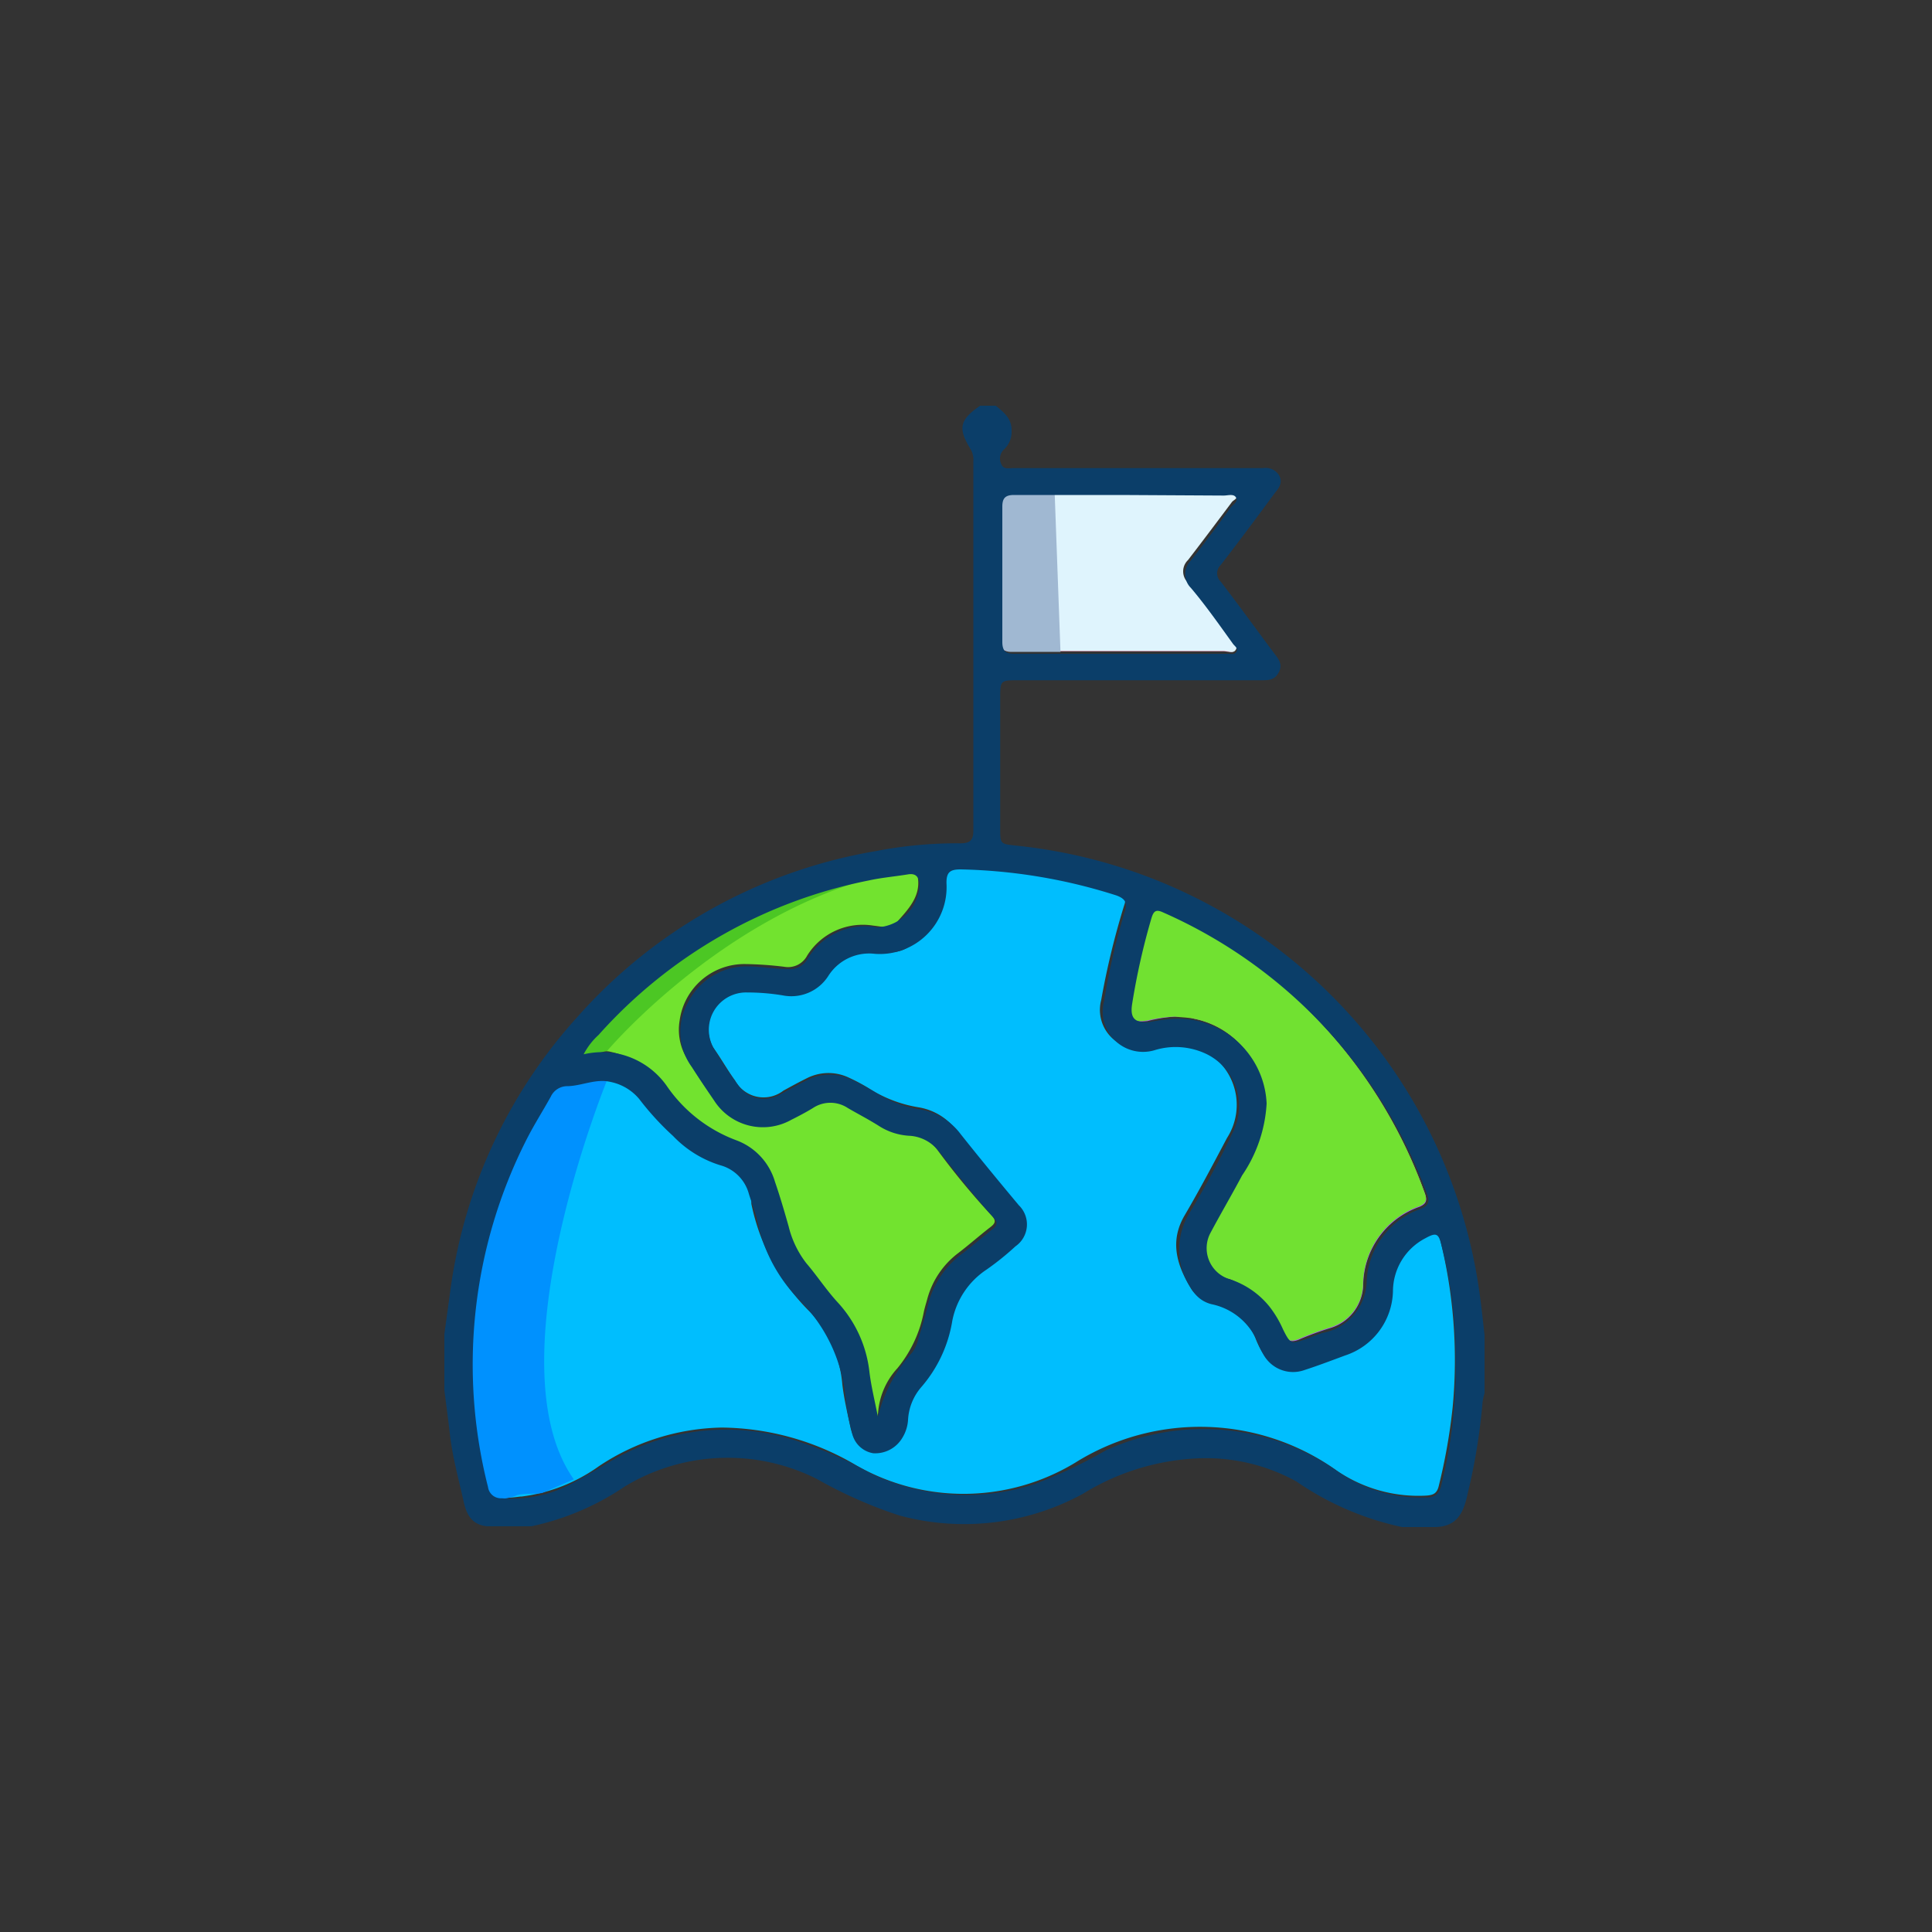 <svg xmlns="http://www.w3.org/2000/svg" viewBox="0 0 100 100"><rect x="0" y="0" width="100" height="100" fill="#333333" stroke="none"/><defs><style>.cls-1{fill:#ae5cfd;}.cls-2{fill:#f8b7d3;}.cls-3{fill:#00befe;}.cls-4{fill:#72e32f;}.cls-5{fill:#71e131;}.cls-6{fill:#dff4fd;}.cls-7{fill:#a0b8d2;}.cls-8{fill:#0091fe;}.cls-9{fill:#4cc724;}.cls-10{fill:#0b3e69;}</style></defs><g id="Capa_2" data-name="Capa 2"><g id="oduIue.tif"><path class="cls-1" d="M60.82,52.62c.32,0,.65,0,1,.11a4.53,4.53,0,0,1,3.05,6.68c-.71,1.38-1.48,2.73-2.22,4.09a1.71,1.71,0,0,0,1,2.7,2.43,2.43,0,0,1,.37.16,4.42,4.42,0,0,1,2.3,2.54c.23.53.52.63,1,.4a16,16,0,0,1,1.51-.55,2.39,2.39,0,0,0,1.73-2.28,4.35,4.35,0,0,1,2.9-4c.38-.16.42-.34.29-.7a25.49,25.49,0,0,0-5.85-9.28,24.5,24.5,0,0,0-7.61-5.31c-.72-.32-.7-.32-.94.46a41.22,41.22,0,0,0-.95,4.21c-.14.8.15,1.1,1,1A7.58,7.58,0,0,1,60.82,52.62Z"/><path class="cls-2" d="M63.92,33.65c-.1.17-.4.06-.6.06H57.9c-1.87,0-3.73,0-5.59,0-.44,0-.55-.14-.55-.56,0-2.37,0-4.73,0-7.1,0-.48.16-.57.59-.56,1.87,0,3.73,0,5.6,0h5.53c.16,0,.39-.1.47.1s-.15.25-.24.37c-.75,1-1.5,2-2.27,3a.81.81,0,0,0,0,1.17c.76.94,1.47,1.92,2.18,2.9C63.74,33.26,64.05,33.41,63.92,33.65Z"/><path class="cls-3" d="M48.86,45.4c-.15-.39,0-.49.39-.47a28.86,28.86,0,0,1,6,.63,1.87,1.87,0,0,0,.34,0c.73.21,1.46.42,2.2.61.38.1.55.25.4.68A40.6,40.6,0,0,0,57,51.75a2,2,0,0,0,2.46,2.45,5,5,0,0,1,2.1-.1,3.17,3.17,0,0,1,1.95,4.8c-.71,1.34-1.42,2.69-2.19,4s-.46,2.54.38,3.88a1.64,1.64,0,0,0,1.07.64A3.08,3.08,0,0,1,65,69.31a4.17,4.17,0,0,0,.33.67,1.66,1.66,0,0,0,2,.8,21.16,21.16,0,0,0,2.69-1,3.54,3.54,0,0,0,2-3.22,3,3,0,0,1,1.94-2.76c.33-.14.48-.08.56.28a25.78,25.78,0,0,1,.67,8.75,29.79,29.79,0,0,1-.72,4.08c-.09.38-.27.47-.62.5a7.48,7.48,0,0,1-4.64-1.28,12.18,12.18,0,0,0-13.56-.42,11.17,11.17,0,0,1-11.44.07,13.9,13.9,0,0,0-6.86-1.89,11.81,11.81,0,0,0-6.35,2,8.73,8.73,0,0,1-4,1.57h-.06c-1.36.19-1.62,0-1.91-1.3a25.87,25.87,0,0,1,.83-14.32,40,40,0,0,1,1.81-4.07,13.25,13.25,0,0,1,.95-1.44c.06-.07.14-.19.2-.19.89,0,1.71-.44,2.62-.28a2.45,2.45,0,0,1,1.65.95,14.45,14.45,0,0,0,2.41,2.47,3.31,3.31,0,0,0,1.39.78,2.55,2.55,0,0,1,2,2.08c0,.06,0,.11,0,.17a10.93,10.93,0,0,0,3,5.56,6.19,6.19,0,0,1,1.71,3.8c.09.74.26,1.47.42,2.21s.59,1.19,1.25,1.21a1.55,1.55,0,0,0,1.51-1.2,6,6,0,0,1,1.54-3.22,5,5,0,0,0,.79-2.2A4.49,4.49,0,0,1,51,65.51a14.93,14.93,0,0,0,1.4-1.12,1.39,1.39,0,0,0,.2-2.13c-1.07-1.22-2.08-2.48-3.08-3.74a3.09,3.09,0,0,0-2-1.21,6.78,6.78,0,0,1-2.58-1,10,10,0,0,0-1-.53,2.46,2.46,0,0,0-2.12,0c-.43.21-.85.44-1.27.67a1.68,1.68,0,0,1-2.5-.52c-.41-.56-.74-1.17-1.15-1.73a2,2,0,0,1,1.64-2.94,8.13,8.13,0,0,1,1.78.14A2.53,2.53,0,0,0,43,50.12a1.78,1.78,0,0,1,1.53-.85c.5,0,1,0,1.5,0a1.5,1.5,0,0,0,1.21-.44C48.08,47.86,49.08,46.91,48.86,45.4Z"/><path class="cls-4" d="M40.18,46.77c1.21-.36,2.4-.79,3.62-1.11s2.19-.38,3.28-.56c.31-.05.27.21.42.28.18,1-.49,1.69-1.09,2.36-.33.36-.8.21-1.21.17a3.39,3.39,0,0,0-3.42,1.55,1.12,1.12,0,0,1-1.19.58,18.45,18.45,0,0,0-2-.14,3.38,3.38,0,0,0-3.41,2.91,2.86,2.86,0,0,0,.39,2c.45.73.92,1.46,1.44,2.14a2.92,2.92,0,0,0,3.75.89c.47-.22.91-.5,1.37-.74a1.41,1.41,0,0,1,1.38,0c.48.26,1,.51,1.41.8a4.54,4.54,0,0,0,2.07.77,2.17,2.17,0,0,1,1.59.93,38.13,38.13,0,0,0,2.75,3.32c.23.25.2.39-.06.59-.57.44-1.1.91-1.66,1.34A4.41,4.41,0,0,0,48,67.22c-.06.22-.13.44-.18.67a6.54,6.54,0,0,1-1.37,2.93,3.82,3.82,0,0,0-1,2.31,2.22,2.22,0,0,1-.14.47c-.27-1.37-.52-2.6-.75-3.82a3.64,3.64,0,0,0-.73-1.61c-.75-1-1.5-1.91-2.27-2.84a3.93,3.93,0,0,1-.8-1.51c-.23-.81-.47-1.62-.73-2.43a3.44,3.44,0,0,0-2.25-2.45,6.86,6.86,0,0,1-3.28-2.52,4.7,4.7,0,0,0-3-2,5.22,5.22,0,0,0-1.83.16c.74-.8,1.33-1.5,2-2.14a28,28,0,0,1,6.44-4.77A20.47,20.47,0,0,0,40.18,46.77Z"/><path class="cls-5" d="M60.82,52.62a7.58,7.58,0,0,0-1.43.2c-.82.14-1.11-.16-1-1a41.22,41.22,0,0,1,.95-4.21c.24-.78.22-.78.94-.46a24.5,24.5,0,0,1,7.61,5.31,25.49,25.49,0,0,1,5.85,9.28c.13.36.09.54-.29.7a4.35,4.35,0,0,0-2.9,4,2.39,2.39,0,0,1-1.73,2.28,16,16,0,0,0-1.51.55c-.51.23-.8.13-1-.4A4.42,4.42,0,0,0,64,66.36a2.43,2.43,0,0,0-.37-.16,1.71,1.71,0,0,1-1-2.7c.74-1.36,1.51-2.71,2.22-4.09a4.53,4.53,0,0,0-3.05-6.68C61.47,52.66,61.14,52.66,60.82,52.62Z"/><path class="cls-6" d="M58,25.52h5.53c.16,0,.39-.1.47.1s-.15.25-.24.37c-.75,1-1.5,2-2.27,3a.81.81,0,0,0,0,1.17c.76.94,1.47,1.92,2.18,2.9.12.17.43.32.3.56s-.4.06-.6.06H57.9c-1.87,0-3.73,0-5.59,0-.44,0-.55-.14-.55-.56,0-2.37,0-4.73,0-7.1,0-.48.16-.57.59-.56C54.22,25.53,56.08,25.52,58,25.52Z"/></g><path class="cls-7" d="M54.59,25.52l.3,8.22h-2.6a.53.53,0,0,1-.53-.53V26a.45.45,0,0,1,.45-.45Z"/><path class="cls-8" d="M31.43,55.89s-6,14.63-1.73,20.68l-1.62.7c-.32.08-1.08,0-1.39.15-.68.25-1.38.26-1.61-.5a26.61,26.61,0,0,1,3.7-20.8Z"/><path class="cls-9" d="M31.43,54.39s5.91-7,14.11-9.06A26,26,0,0,0,29.7,54.39S29.12,55,31.43,54.39Z"/><g id="oduIue.tif-2" data-name="oduIue.tif"><path class="cls-10" d="M51.54,21c.42.34.84.67.82,1.31a1.24,1.24,0,0,1-.37.93.65.65,0,0,0-.16.79c.11.28.39.2.61.2H65.37a.82.82,0,0,1,.84.38c.19.36,0,.64-.22.9-.92,1.25-1.85,2.5-2.81,3.74a.59.59,0,0,0,0,.85c.94,1.22,1.84,2.47,2.76,3.7.23.3.47.58.25,1s-.56.41-.94.41H52.72c-.95,0-.95,0-.95.95q0,3.36,0,6.7c0,.83,0,.82.83.91A27,27,0,0,1,76.59,67c.1.7.17,1.41.25,2.11v3a3.48,3.48,0,0,0-.1.44,31.31,31.31,0,0,1-.76,4.7c-.21,1-.52,1.76-1.68,1.79H72.57a15.24,15.24,0,0,1-5.47-2.36,9.68,9.68,0,0,0-5.22-1.19,12.34,12.34,0,0,0-5.83,1.83,12.83,12.83,0,0,1-9.5,1.12,23.22,23.22,0,0,1-4.27-1.89,10.28,10.28,0,0,0-9.94.39A13.7,13.7,0,0,1,27.51,79H25.2c-.79-.09-1.06-.61-1.21-1.32-.25-1.11-.55-2.2-.69-3.33-.09-.8-.2-1.6-.3-2.4V69.06c.1-.76.21-1.51.31-2.27a26.27,26.27,0,0,1,6.6-14.18,26.54,26.54,0,0,1,15.44-8.56,22,22,0,0,1,4.36-.4c.5,0,.67-.16.67-.66q0-9.56,0-19.11a1.09,1.09,0,0,0-.13-.61c-.68-1.1-.59-1.53.48-2.27Zm23.8,49.45a23.16,23.16,0,0,0-.73-6c-.15-.61-.27-.67-.83-.36a3.1,3.1,0,0,0-1.68,2.71,3.59,3.59,0,0,1-2.48,3.36c-.7.26-1.41.53-2.12.76a1.75,1.75,0,0,1-2.12-.84,3.17,3.17,0,0,1-.21-.41,3.31,3.31,0,0,0-2.39-2.15,1.59,1.59,0,0,1-1.06-.74,3.59,3.59,0,0,1-.15-4,46.37,46.37,0,0,0,2.24-4.17,3,3,0,0,0-1.51-4.12,3.7,3.7,0,0,0-2.48-.15,2.09,2.09,0,0,1-2.67-2.54,34.27,34.27,0,0,1,1.07-4.61c.15-.48,0-.68-.43-.84A28.29,28.29,0,0,0,49.72,45c-.54,0-.74.14-.73.72a3.46,3.46,0,0,1-3.71,3.65,2.5,2.5,0,0,0-2.41,1.15,2.27,2.27,0,0,1-2.36,1,11.2,11.2,0,0,0-1.83-.15A1.93,1.93,0,0,0,37,54.35a17.7,17.7,0,0,0,1.18,1.78,1.64,1.64,0,0,0,2.25.49c.46-.24.91-.51,1.38-.73a2.57,2.57,0,0,1,2.28,0c.38.18.76.38,1.12.59a6.16,6.16,0,0,0,2.28.92,3.31,3.31,0,0,1,2.24,1.31c1,1.26,2,2.47,3,3.67a1.38,1.38,0,0,1-.17,2.13,14.22,14.22,0,0,1-1.49,1.2,4.12,4.12,0,0,0-1.78,2.66,6.93,6.93,0,0,1-1.59,3.41A2.82,2.82,0,0,0,47,73.5a2,2,0,0,1-.3.93,1.63,1.63,0,0,1-1.5.79,1.34,1.34,0,0,1-1.11-1.12,10.76,10.76,0,0,1-.31-1.58,8.22,8.22,0,0,0-2.36-5.19,8.19,8.19,0,0,1-2.23-4.16c-.1-.47-.29-.92-.43-1.38a2.1,2.1,0,0,0-1.49-1.48,5.71,5.71,0,0,1-2.43-1.51,14.42,14.42,0,0,1-1.75-1.91A2.61,2.61,0,0,0,31.6,56c-.77-.18-1.47.2-2.22.22a.94.94,0,0,0-.87.54c-.41.74-.87,1.46-1.25,2.21a25.74,25.74,0,0,0-2,18,.67.67,0,0,0,.71.58,6.58,6.58,0,0,0,3.57-.73c.7-.38,1.38-.77,2.06-1.18a11.74,11.74,0,0,1,9.19-1.2A20.1,20.1,0,0,1,45,76.23a11.49,11.49,0,0,0,8.54.59,25.51,25.51,0,0,0,3.7-1.75,12.1,12.1,0,0,1,12.08,1.15,7.57,7.57,0,0,0,4.48,1.29c.45,0,.68-.15.8-.62A24.76,24.76,0,0,0,75.34,70.45Zm-29.9,2.89A7.58,7.58,0,0,1,47.22,70a1.92,1.92,0,0,0,.32-.73c.18-.57.35-1.14.49-1.72a4.7,4.7,0,0,1,1.8-2.68c.52-.4,1-.82,1.53-1.24.19-.15.33-.33.1-.57-1-1.09-1.92-2.31-2.87-3.47a2.06,2.06,0,0,0-1.48-.8,3.24,3.24,0,0,1-1.63-.52c-.52-.33-1.07-.61-1.6-.92a1.63,1.63,0,0,0-1.8,0c-.36.22-.74.42-1.12.61a3,3,0,0,1-4-1c-.39-.57-.78-1.15-1.15-1.73a3.09,3.09,0,0,1-.2-3.34,3.39,3.39,0,0,1,3-1.87c.73,0,1.45.13,2.18.14a1.06,1.06,0,0,0,1-.51A3.45,3.45,0,0,1,45.39,48a2.32,2.32,0,0,0,2.21-2.26c-.05-.38-.22-.55-.62-.48-.68.11-1.37.17-2,.31a25.39,25.39,0,0,0-14,8,3.56,3.56,0,0,0-.77,1,4.37,4.37,0,0,1,1.51-.08,4.15,4.15,0,0,1,2.78,1.7,7.55,7.55,0,0,0,3.61,2.83,3.27,3.27,0,0,1,2,2.14c.26.76.49,1.54.71,2.32a5.06,5.06,0,0,0,.92,1.91c.55.64,1,1.34,1.6,2A6.34,6.34,0,0,1,45,71C45.09,71.76,45.29,72.55,45.44,73.34Zm15.22-20.6a4.59,4.59,0,0,1,4.9,4.38,7.31,7.31,0,0,1-1.27,3.72c-.53,1-1.12,2-1.65,3a1.68,1.68,0,0,0,1,2.37,4.35,4.35,0,0,1,2.06,1.41,5.51,5.51,0,0,1,.71,1.19c.38.76.42.77,1.19.5.29-.1.57-.24.87-.32a2.78,2.78,0,0,0,2.27-2.74,4.18,4.18,0,0,1,2.77-3.67c.46-.19.5-.39.34-.81A25.47,25.47,0,0,0,60.21,47.23c-.38-.18-.5-.07-.61.29a35.67,35.67,0,0,0-1,4.44c-.12.75.14,1,.9.94A9.43,9.43,0,0,1,60.66,52.74ZM58,25.62H52.49c-.44,0-.61.15-.61.6q0,3.5,0,7c0,.44.15.62.6.62h11.1c.14,0,.33.06.42-.11s-.08-.28-.17-.39c-.72-1-1.42-2-2.19-2.91a1,1,0,0,1,0-1.42c.71-.9,1.38-1.81,2.05-2.73.12-.16.4-.3.29-.52s-.42-.11-.64-.11Z"/></g></g></svg>